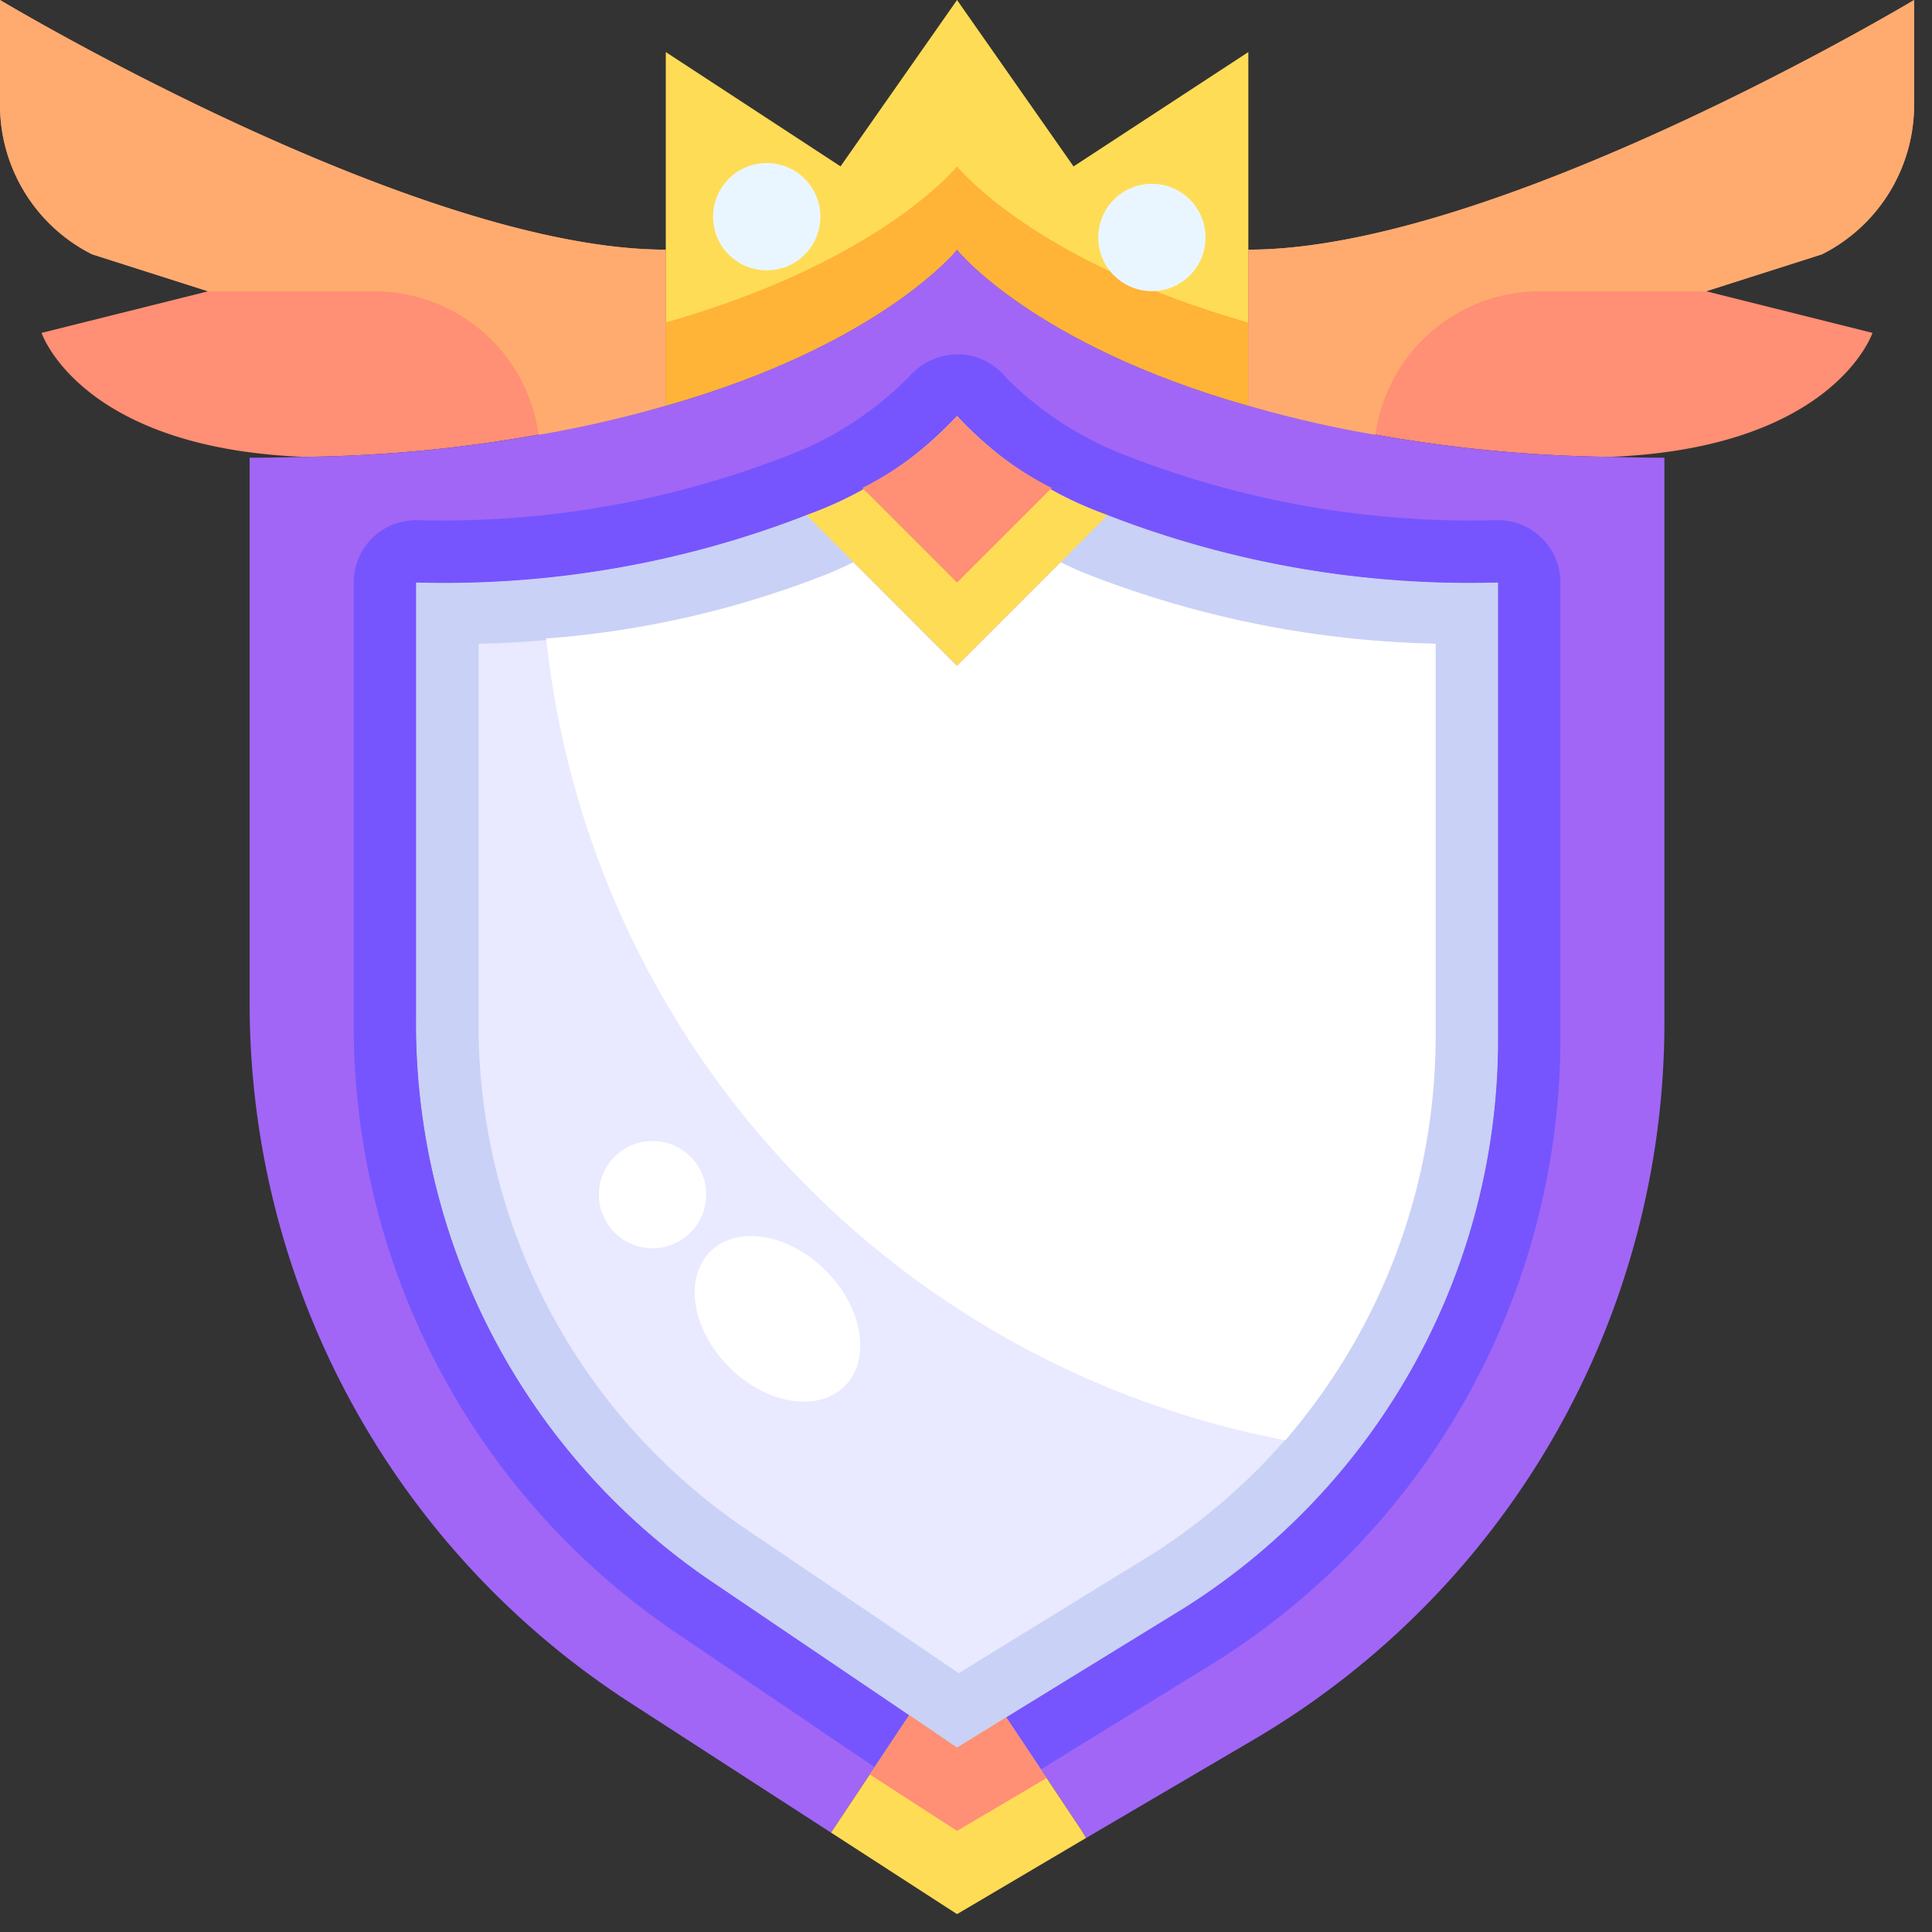 <svg width="36" height="36" viewBox="0 0 36 36" xmlns="http://www.w3.org/2000/svg">
    <rect x="0" y="0" width="36" height="36" fill="#333333" stroke="none"/>
    <g fill="none" fill-rule="evenodd">
        <path d="M12.406 4.652V7.56c-2.196.606-4.46.927-6.738.953-4.18-.162-4.893-2.31-4.893-2.31l3.102-.775-2.163-.69A3.117 3.117 0 0 1 0 1.961V0s7.754 4.652 12.406 4.652zM34.891 6.203S34.178 8.35 30 8.513a26.463 26.463 0 0 1-6.738-.953V4.652C27.913 4.652 35.667 0 35.667 0v1.962a3.117 3.117 0 0 1-1.714 2.775l-2.163.69 3.101.776z" fill="#FF8F75" fill-rule="nonzero"/>
        <path d="M23.26 4.652V7.56c-4.016-1.14-5.427-2.908-5.427-2.908s-1.41 1.768-5.427 2.908V.97L15.662 3.1 17.833 0l2.171 3.101L23.261.97v3.683z" fill="#FFDC56" fill-rule="nonzero"/>
        <path d="m18.748 32-.915.565-.891-.605-3.769-2.55a12.56 12.56 0 0 1-5.42-10.414v-8.14c2.484.07 4.957-.357 7.274-1.257l2.806 2.807 2.807-2.807c2.316.9 4.79 1.327 7.273 1.256v8.413a12.524 12.524 0 0 1-5.846 10.692L18.748 32z" fill="#E9E9FF" fill-rule="nonzero"/>
        <path d="M29.999 8.513c.333.008.667.016 1.015.016v10.514A15.501 15.501 0 0 1 23.37 32.41l-3.132 1.838-.078-.132-1.41-2.117 3.318-2.039a12.524 12.524 0 0 0 5.846-10.692v-8.413A18.625 18.625 0 0 1 20.64 9.6a7.095 7.095 0 0 1-2.807-1.845 7.095 7.095 0 0 1-2.806 1.845c-2.317.9-4.79 1.327-7.273 1.256v8.141a12.56 12.56 0 0 0 5.42 10.413l3.768 2.551-1.435 2.156-.023.031-3.753-2.427a15.51 15.51 0 0 1-7.079-13.018V8.529c.35 0 .682-.008 1.016-.016a26.463 26.463 0 0 0 6.738-.953c4.016-1.14 5.427-2.908 5.427-2.908s1.411 1.768 5.428 2.908c2.195.606 4.46.927 6.738.953z" fill="#A166F5" fill-rule="nonzero"/>
        <path d="M17.833 4.652s1.411 1.768 5.428 2.908V6.01C19.244 4.87 17.833 3.1 17.833 3.1s-1.41 1.768-5.427 2.908v1.55c4.016-1.139 5.427-2.907 5.427-2.907z" fill="#FFB337" fill-rule="nonzero"/>
        <path d="M27.913 9.692a17.671 17.671 0 0 1-6.823-1.163 6.418 6.418 0 0 1-2.332-1.479 1.168 1.168 0 0 0-.91-.448 1.225 1.225 0 0 0-.924.434 6.358 6.358 0 0 1-2.347 1.493 17.678 17.678 0 0 1-6.823 1.163c-.643 0-1.163.52-1.163 1.163v8.141a13.666 13.666 0 0 0 5.93 11.376l4.66 3.155c.38.258.875.268 1.265.027l4.23-2.603a13.74 13.74 0 0 0 6.4-11.683v-8.413c0-.642-.52-1.163-1.163-1.163zm0 9.576a12.524 12.524 0 0 1-5.846 10.692L18.748 32l-.915.565-.891-.605-3.769-2.55a12.56 12.56 0 0 1-5.42-10.414v-8.14c2.484.07 4.957-.357 7.274-1.257a7.095 7.095 0 0 0 2.806-1.845 7.095 7.095 0 0 0 2.807 1.845c2.316.9 4.79 1.327 7.273 1.256v8.413z" fill="#7655FF" fill-rule="nonzero"/>
        <path d="M17.833 7.754a7.095 7.095 0 0 1-2.806 1.845c-2.317.9-4.79 1.327-7.273 1.256v8.141a12.56 12.56 0 0 0 5.42 10.413l3.768 2.551.891.605.915-.566 3.319-2.039a12.524 12.524 0 0 0 5.846-10.692v-8.413A18.625 18.625 0 0 1 20.64 9.6a7.095 7.095 0 0 1-2.807-1.845zm8.917 11.514a11.398 11.398 0 0 1-5.292 9.7l-3.318 2.04-.274.17-4.037-2.734a11.344 11.344 0 0 1-4.912-9.448v-7.001a18.903 18.903 0 0 0 6.557-1.318 10.41 10.41 0 0 0 2.36-1.342c.722.547 1.514.996 2.354 1.336a18.899 18.899 0 0 0 6.562 1.324v7.273z" fill="#C9D1F6" fill-rule="nonzero"/>
        <path fill="#FFDC56" fill-rule="nonzero" d="m20.237 34.248-2.404 1.419-2.349-1.52.023-.031 1.435-2.156.891.605.915-.566 1.411 2.117zM20.64 9.599l-2.807 2.807-2.806-2.807a7.095 7.095 0 0 0 2.806-1.845 7.095 7.095 0 0 0 2.807 1.845z"/>
        <path d="M19.597 9.092a6.139 6.139 0 0 1-1.764-1.338 6.139 6.139 0 0 1-1.763 1.338l1.763 1.763 1.764-1.763z" fill="#FF8F75" fill-rule="nonzero"/>
        <path d="m15.904 10.477 1.93 1.929 1.928-1.93c-.683-.307-1.33-.69-1.929-1.14-.599.45-1.246.833-1.929 1.14z"/>
        <path d="M15.904 10.477c-.142.065-.276.132-.43.196a17.891 17.891 0 0 1-5.297 1.224 17.052 17.052 0 0 0 13.774 14.94 11.6 11.6 0 0 0 2.799-7.57v-7.272a18.899 18.899 0 0 1-6.562-1.324c-.155-.064-.285-.13-.426-.194l-1.929 1.929-1.929-1.93z" fill="#FFF" fill-rule="nonzero"/>
        <path fill="#FF8F75" fill-rule="nonzero" d="M19.503 33.13 18.748 32l-.915.565-.891-.605-.735 1.104 1.626 1.052z"/>
        <path d="M35.667 1.962V0S27.913 4.652 23.26 4.652V7.56c.78.224 1.57.406 2.37.543a3.091 3.091 0 0 1 3.057-2.675h3.102l2.163-.69a3.117 3.117 0 0 0 1.714-2.776zM0 1.962V0s7.754 4.652 12.406 4.652V7.56c-.78.224-1.57.406-2.37.543a3.091 3.091 0 0 0-3.058-2.675H3.877l-2.163-.69A3.117 3.117 0 0 1 0 1.961z" fill="#FFAB6F" fill-rule="nonzero"/>
        <circle fill="#EAF6FF" fill-rule="nonzero" transform="rotate(-45.02 21.464 4.425)" cx="21.464" cy="4.425" r="1"/>
        <circle fill="#FFF" fill-rule="nonzero" transform="rotate(-45.02 12.16 22.259)" cx="12.159" cy="22.259" r="1"/>
        <circle fill="#EAF6FF" fill-rule="nonzero" transform="rotate(-45.02 14.287 4.038)" cx="14.287" cy="4.038" r="1"/>
        <ellipse fill="#FFF" fill-rule="nonzero" transform="rotate(-45.02 14.487 24.575)" cx="14.487" cy="24.575" rx="1.273" ry="1.772"/>
    </g>
</svg>
